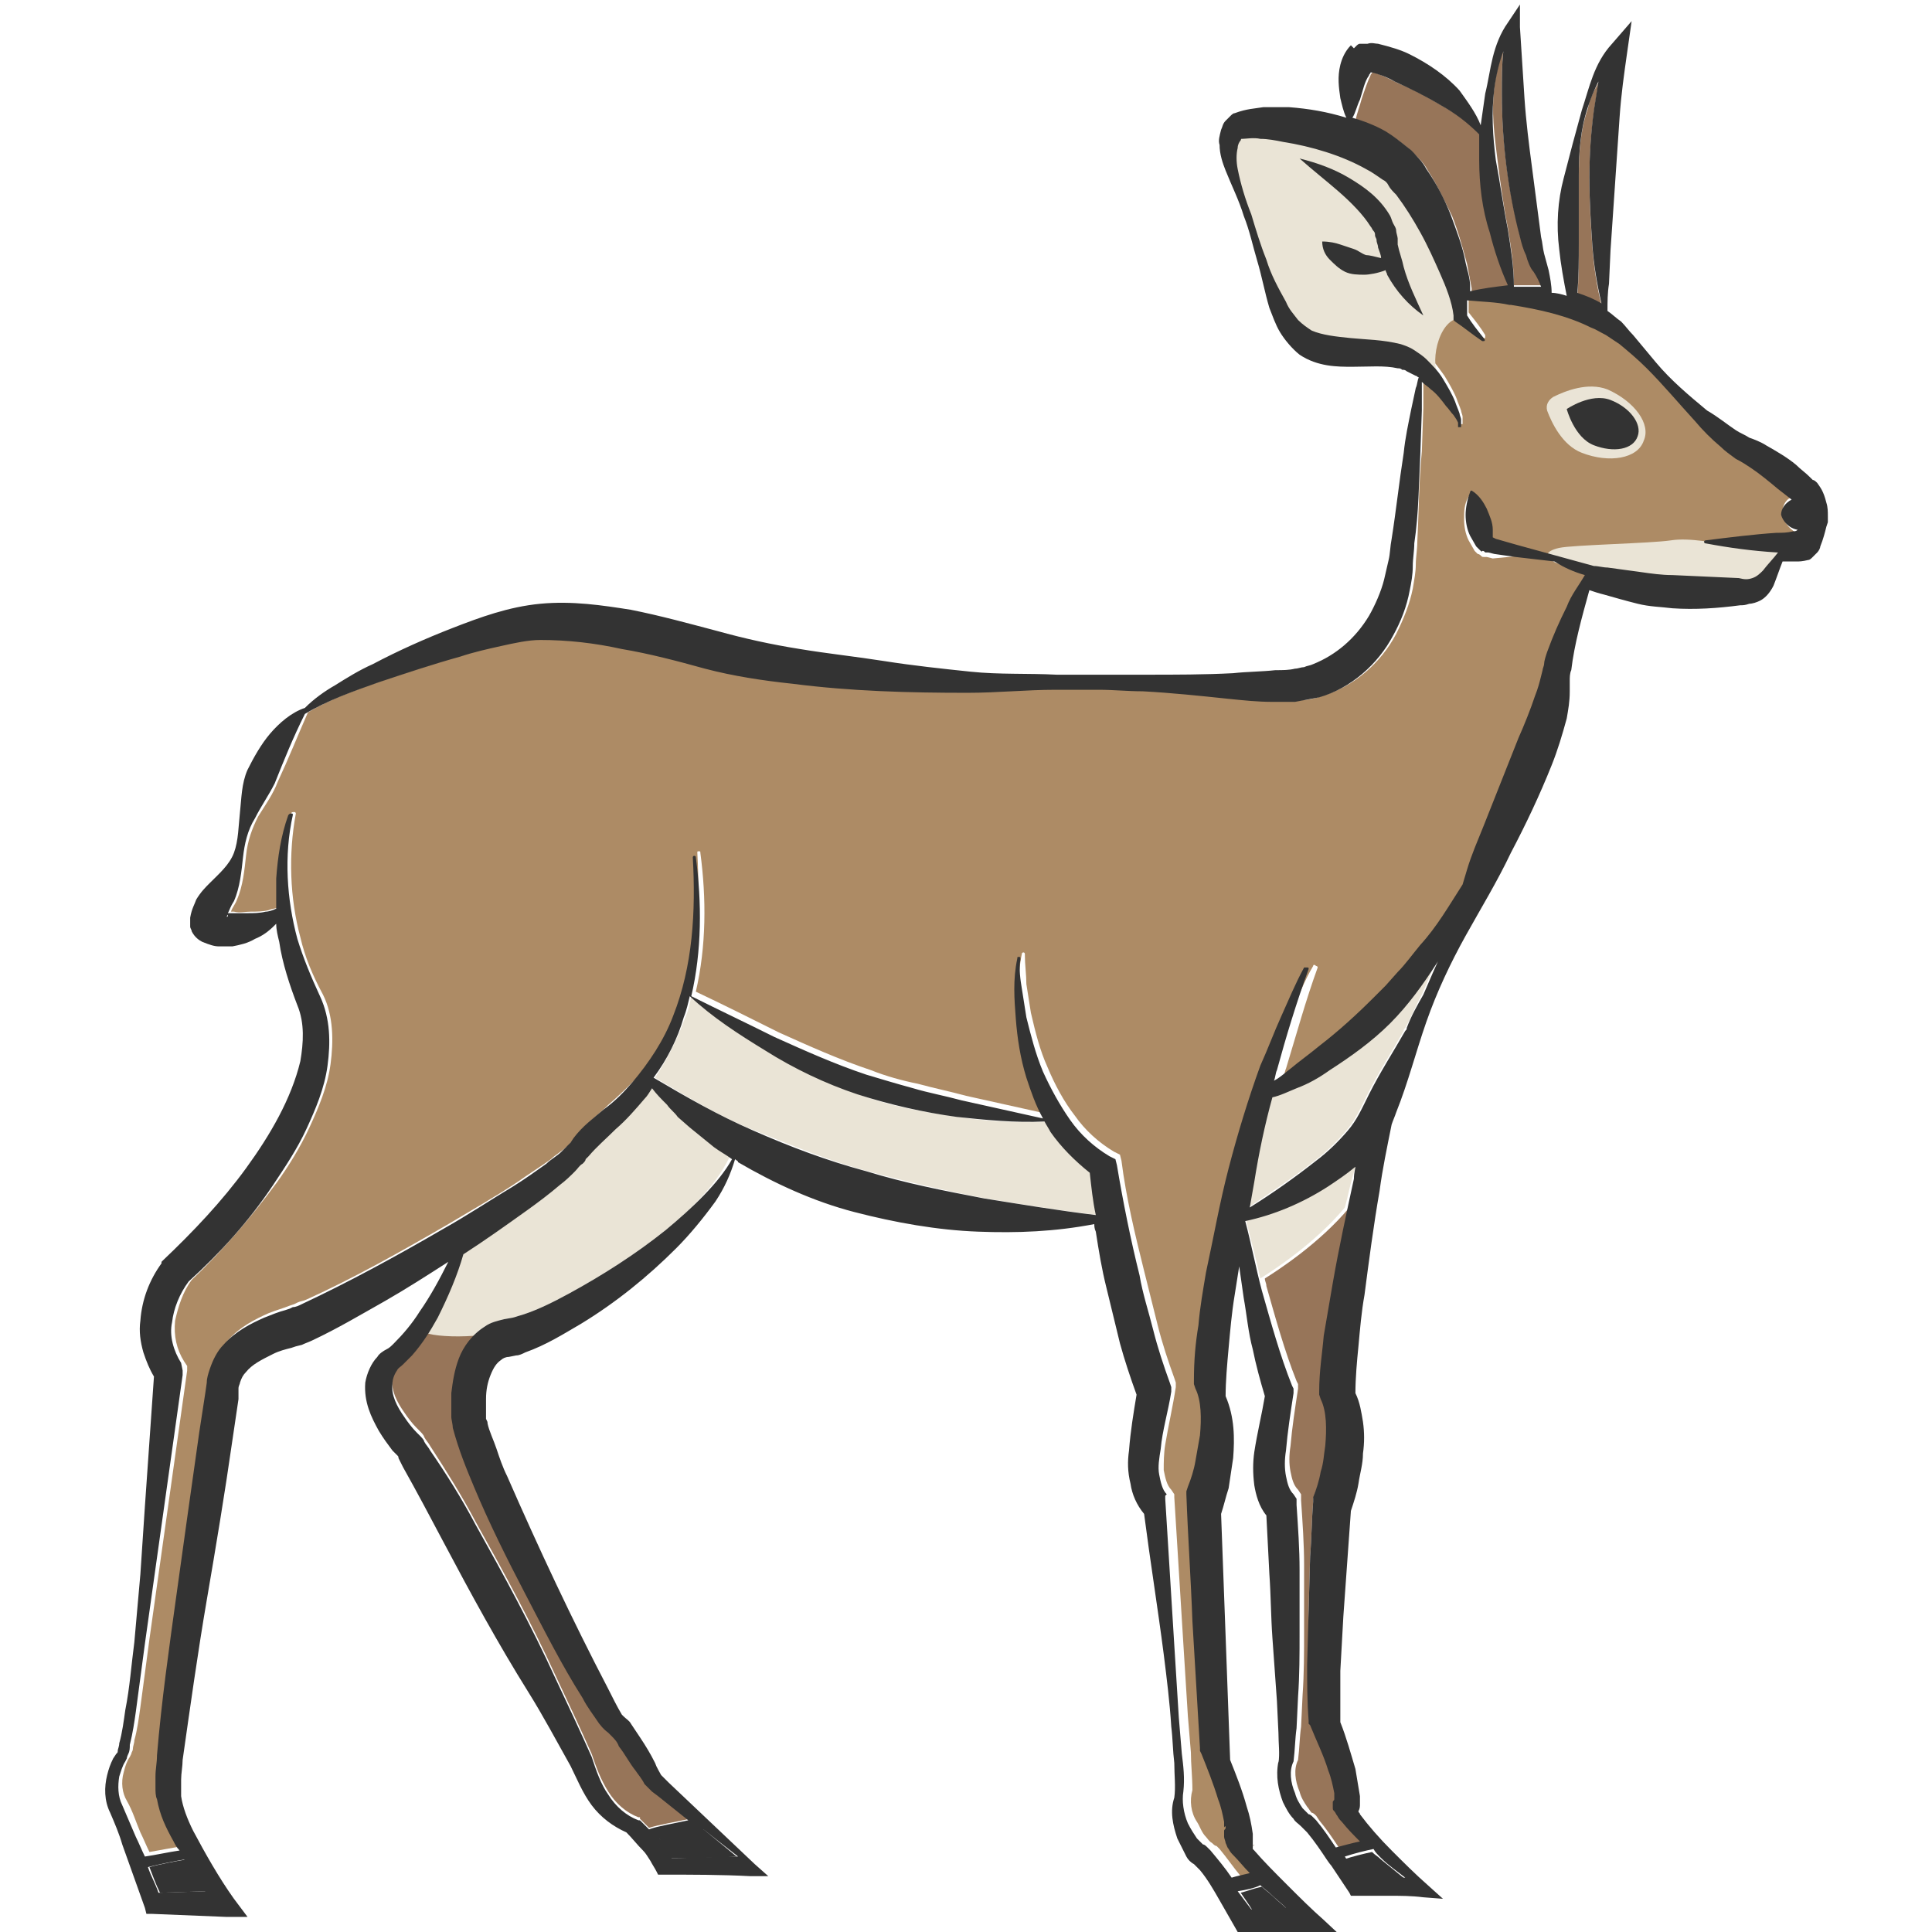 <?xml version="1.0" encoding="utf-8"?>
<!-- Generator: Adobe Illustrator 24.1.2, SVG Export Plug-In . SVG Version: 6.00 Build 0)  -->
<svg version="1.1" id="Layer_1" xmlns="http://www.w3.org/2000/svg" xmlns:xlink="http://www.w3.org/1999/xlink" x="0px" y="0px"
	 viewBox="0 0 128 128" style="enable-background:new 0 0 128 128;" xml:space="preserve">
<style type="text/css">
	.st0{fill:#333333;}
	.st1{fill:#977559;}
	.st2{fill:#EAE4D6;}
	.st3{fill:#AD8B65;}
</style>
<g>
	<path class="st0" d="M44.1,122.5c0.1,0.2,0.2,0.4,0.3,0.6c1.5,0,3,0,4.4-0.1l-2.3-1.9c-0.7,0.1-2,0.4-2.9,0.6
		C43.8,122,44,122.2,44.1,122.5z"/>
	<path class="st1" d="M45.7,120.5c-0.9,0.2-2.1,0.4-2.7,0.6c-0.2-0.2-0.4-0.4-0.6-0.6l0-0.1l-0.1,0c-0.8-0.3-1.5-0.9-2-1.7
		c-0.5-0.8-0.8-1.6-1.1-2.5c-0.8-1.8-1.6-3.5-2.4-5.2c-1.6-3.5-3.4-6.8-5.3-10.2c-0.9-1.7-1.9-3.3-3-5c-0.1-0.2-0.3-0.4-0.4-0.6
		c0-0.1-0.2-0.3-0.3-0.4l-0.2-0.2c-0.3-0.3-0.6-0.7-0.8-1c-0.5-0.7-0.9-1.5-0.8-2.2c0-0.3,0.1-0.6,0.3-0.9c0.1-0.2,0.2-0.2,0.4-0.4
		c0.2-0.2,0.4-0.3,0.6-0.6c0.4-0.4,0.7-0.9,1-1.3c0.5,0.2,1.8,0.3,3.2,0.2c-0.4,0.4-0.8,1-1,1.5c-0.3,0.8-0.4,1.6-0.5,2.3
		c0,0.4,0,0.7,0,1.1l0,0.5c0,0.2,0.1,0.5,0.1,0.7c0.4,1.5,0.9,2.7,1.4,3.9c1,2.5,2.2,4.8,3.4,7.1c1.2,2.3,2.4,4.7,3.8,6.9
		c0.3,0.6,0.7,1.1,1.1,1.7c0.1,0.1,0.2,0.3,0.5,0.6c0,0,0.1,0.1,0.2,0.2c0.2,0.2,0.4,0.4,0.5,0.7c0.4,0.5,0.7,1.1,1.1,1.6
		c0.2,0.3,0.4,0.5,0.6,0.9c0.2,0.3,0.3,0.3,0.5,0.4l0.4,0.3L45.7,120.5z"/>
	<path class="st2" d="M69.7,75c-0.1-0.2-0.3-0.5-0.4-0.7c-1.9,0.1-3.9,0-5.8-0.3c-2.2-0.3-4.5-0.7-6.6-1.5c-2.2-0.7-4.2-1.8-6.1-2.9
		c-1.8-1.1-3.4-2.3-5-3.6c-0.1,0.5-0.2,1-0.4,1.4c-0.5,1.4-1.2,2.8-2,4c2.2,1.3,4.3,2.6,6.6,3.5c2.5,1,4.9,2,7.5,2.7
		c2.6,0.7,5.2,1.3,7.8,1.8c2.4,0.4,4.9,0.8,7.4,1.1c-0.1-0.9-0.3-1.8-0.4-2.8C71.3,76.9,70.4,76,69.7,75z"/>
	<path class="st0" d="M10.6,125.4l3.1-0.1c-0.5-0.7-1-1.4-1.4-2.1c-0.6,0.1-1.7,0.3-2.4,0.5C10.1,124.2,10.3,124.8,10.6,125.4z"/>
	<path class="st1" d="M99.9,15.1c0.2,1.2,0.4,2.5,0.4,3.8c0.4,0,0.8,0,1.3,0c0.2,0,0.4,0,0.5,0c-0.1-0.4-0.3-0.7-0.5-1
		c-0.2-0.3-0.4-0.8-0.5-1.1c-0.1-0.4-0.3-0.8-0.4-1.2c-0.4-1.6-0.7-3.1-0.9-4.7c-0.2-1.6-0.3-3.2-0.3-4.8c0-0.9,0-1.8,0.1-2.8
		c-0.3,0.8-0.5,1.6-0.6,2.5c-0.2,1.6,0,3.1,0.2,4.7C99.4,12.1,99.6,13.6,99.9,15.1z"/>
	<path class="st1" d="M106.1,20.2c-0.3-1.2-0.5-2.5-0.6-3.8c-0.1-1.5-0.2-3-0.2-4.5c0-1.5,0.1-3,0.3-4.5c0.1-0.6,0.2-1.3,0.3-1.9
		c-0.3,0.5-0.6,1.1-0.7,1.7c-0.5,1.4-0.6,3-0.6,4.5l0,2.3c0,0.7,0,1.5,0,2.2c0,1.1,0,2.3-0.1,3.4C105,19.7,105.6,19.9,106.1,20.2z"
		/>
	<path class="st1" d="M15.1,60.6c0,0.1,0,0.2,0,0.1C15.1,60.7,15.1,60.7,15.1,60.6C15.1,60.6,15.1,60.6,15.1,60.6z"/>
	<path class="st0" d="M83,126.6l2.3-0.1c-0.3-0.3-0.7-0.6-1-0.9c-0.2-0.2-0.5-0.4-0.7-0.6c-0.5,0.1-1,0.3-1.4,0.4
		C82.4,125.7,82.7,126.1,83,126.6z"/>
	<path class="st1" d="M93.4,9.9c0.2,0.2,0.5,0.5,0.7,0.7c0.2,0.2,0.4,0.5,0.5,0.7c0.6,0.9,1.1,2,1.6,3c0.4,1,0.7,2.1,1,3.2
		c0.1,0.5,0.2,1.1,0.3,1.6c0,0.1,0,0.2,0,0.3c0.8-0.2,1.6-0.4,2.5-0.4c-0.4-1.2-0.8-2.3-1.2-3.5c-0.5-1.5-0.7-3.2-0.7-4.8
		c0-0.6,0.1-1.1,0.1-1.7c-0.8-0.8-1.6-1.4-2.5-1.9c-1-0.6-2.1-1.2-3.1-1.6C92,5.2,91.4,4.9,91,4.8c0,0-0.1,0-0.1,0
		c0,0.1-0.1,0.1-0.1,0.2c-0.2,0.4-0.4,1-0.6,1.6c-0.1,0.4-0.3,0.9-0.4,1.4c0.7,0.2,1.5,0.5,2.2,0.9C92.4,9.1,92.9,9.5,93.4,9.9z"/>
	<path class="st1" d="M91,4.6L91,4.6L91,4.6L91,4.6c-0.1,0-0.1,0.1-0.1,0.1C91,4.7,91,4.7,91,4.6L91,4.6z"/>
	<path class="st1" d="M83.1,122.2C83.1,122.2,83.1,122.2,83.1,122.2l-0.1,0.1C83,122.3,83.1,122.3,83.1,122.2
		C83.1,122.2,83.1,122.2,83.1,122.2z"/>
	<path class="st2" d="M92,67.8c-1.2,1.2-2.5,2.2-4,3.1c-0.7,0.4-1.5,0.8-2.2,1.2c-0.5,0.2-1.1,0.4-1.6,0.6c-0.5,1.9-0.8,3.7-1.2,5.6
		c-0.1,0.6-0.2,1.1-0.3,1.7c1.5-1,3-2,4.4-3.1c0.8-0.6,1.5-1.3,2.1-2c0.6-0.7,0.9-1.4,1.4-2.4c0.7-1.4,1.6-2.8,2.4-4.2
		c0-0.1,0-0.1,0.1-0.2c0.4-0.7,0.7-1.5,1.1-2.2c0.4-0.9,0.8-1.9,1.2-2.9c-0.1,0.3-0.3,0.5-0.4,0.8C94.2,65.3,93.2,66.7,92,67.8z"/>
	<path class="st3" d="M118.1,33.9c0-0.5,0.3-0.9,0.7-1l0,0l-0.9-0.7c-0.6-0.5-1.2-1-1.8-1.4c-0.3-0.2-0.6-0.3-1-0.6
		c-0.4-0.2-0.7-0.5-1-0.8c-0.6-0.5-1.2-1.1-1.7-1.7c-1-1.2-2-2.4-3.2-3.5c-0.6-0.5-1.2-1.1-1.8-1.6c-0.3-0.2-0.6-0.4-0.9-0.6
		c-0.3-0.2-0.6-0.4-1-0.5c-1.6-0.8-3.4-1.3-5.3-1.5c0,0,0,0-0.1,0c0,0,0,0,0,0c-0.9-0.1-1.9-0.2-2.8-0.3c0,0.3,0,0.7,0,1
		c0.4,0.5,0.8,1,1.1,1.5c0,0.1,0,0.1,0,0.2c0,0-0.1,0-0.1,0c-0.6-0.4-1.2-0.8-1.8-1.3l-0.1-0.1l0-0.3c-0.1-0.9-0.5-1.9-0.9-2.8
		c-0.4-0.9-0.8-1.9-1.3-2.7c-0.5-0.9-1-1.7-1.6-2.5c-0.1-0.2-0.3-0.4-0.5-0.6c-0.2-0.2-0.3-0.3-0.4-0.4c-0.3-0.3-0.7-0.5-1.1-0.7
		c-1.6-0.9-3.6-1.5-5.5-1.8c-0.5-0.1-1-0.1-1.5-0.2c-0.5,0-1,0-1.2,0c0,0,0,0,0,0c0,0,0.1-0.1,0-0.1c0,0-0.1,0.1-0.1,0.2
		c-0.1,0.1-0.1,0.3-0.2,0.5c-0.1,0.4,0,0.9,0,1.4c0.2,1,0.5,2,0.9,3c0.3,1,0.6,2,1,3c0.4,1,0.8,1.9,1.3,2.8c0.2,0.4,0.5,0.8,0.8,1.2
		c0.3,0.3,0.6,0.6,0.9,0.7c0.7,0.3,1.5,0.4,2.6,0.5c1,0.1,2.1,0.1,3.3,0.4c0.3,0.1,0.6,0.2,0.9,0.4c0.3,0.2,0.5,0.4,0.8,0.6
		c0.5,0.4,0.8,0.9,1.1,1.3c0.3,0.5,0.6,1,0.8,1.5c0.1,0.3,0.2,0.5,0.3,0.8c0,0.1,0.1,0.3,0.1,0.4l0,0.2l0,0.1l0,0.1
		c0,0.1,0,0.1,0,0.1c0,0-0.1,0-0.2,0c0,0,0-0.1,0-0.2c0,0,0,0,0,0c0,0,0,0,0,0l0-0.1l-0.1-0.2l-0.2-0.3c-0.2-0.2-0.3-0.4-0.5-0.6
		c-0.3-0.4-0.7-0.8-1-1.1c-0.2-0.2-0.4-0.3-0.6-0.5l0,0.5l0,1.4l-0.1,2.9C94,32,94,34,93.9,35.9c0,0.5-0.1,1-0.1,1.5
		c0,0.5-0.1,1-0.2,1.6c-0.2,1-0.6,2-1.1,3c-1,1.9-2.8,3.5-4.9,4.1c-0.5,0.2-1.1,0.3-1.6,0.3c-0.5,0-1.1,0-1.5,0
		c-1,0-1.9-0.1-2.9-0.2c-1.9-0.2-3.8-0.4-5.7-0.5c-1-0.1-1.9-0.1-2.9-0.1c-1,0-1.9,0-2.9,0c-1.9,0-3.8,0.2-5.8,0.2
		c-3.9,0.1-7.7-0.1-11.6-0.6c-1.9-0.2-3.9-0.5-5.8-1c-1.9-0.4-3.7-0.9-5.5-1.3c-1.8-0.4-3.7-0.6-5.4-0.6c-0.9,0-1.7,0.2-2.6,0.4
		c-0.9,0.2-1.8,0.4-2.7,0.7c-1.8,0.5-3.6,1.1-5.4,1.7c-1.7,0.6-3.4,1.2-4.9,2.1c-0.7,1.6-1.3,3.1-2,4.6c-0.3,0.8-0.8,1.5-1.3,2.3
		c-0.4,0.8-0.7,1.6-0.8,2.6c-0.1,0.9-0.2,2-0.6,2.9c-0.1,0.3-0.3,0.5-0.4,0.8c0.1,0,0.1,0,0.2,0c0.4,0.1,0.7,0,1.1,0
		c0.4,0,0.8,0,1.2-0.1c0.2-0.1,0.5-0.1,0.7-0.2c0-0.7,0-1.3,0-2c0.1-1.4,0.3-2.9,0.8-4.2c0-0.1,0.1-0.1,0.2-0.1
		c0.1,0,0.1,0.1,0.1,0.1l0,0c-0.5,2.7-0.4,5.6,0.3,8.2c0.3,1.3,0.8,2.5,1.5,3.8c0.7,1.4,0.7,3.1,0.5,4.6c-0.2,1.5-0.8,2.9-1.4,4.2
		c-0.6,1.3-1.4,2.6-2.2,3.7c-1.7,2.3-3.5,4.4-5.6,6.4c-0.6,0.8-0.9,1.8-1.1,2.7c-0.1,1,0.1,1.9,0.6,2.7l0.2,0.3l0,0.3l-2.5,17.8
		c-0.2,1.5-0.4,3-0.6,4.5c-0.1,0.7-0.2,1.5-0.4,2.2c0,0.2-0.1,0.4-0.1,0.6c0,0.1-0.1,0.2-0.1,0.3l-0.1,0.2c-0.2,0.3-0.3,0.6-0.4,1
		c-0.2,0.7-0.1,1.4,0.2,1.9c0.4,0.7,0.6,1.4,0.9,2.1c0.2,0.4,0.4,0.9,0.6,1.3c0.6-0.1,1.6-0.3,2.3-0.4c-0.1-0.2-0.2-0.4-0.4-0.6
		c-0.4-0.8-0.9-1.7-1.1-2.8c-0.1-0.3-0.1-0.6-0.1-0.8c0-0.3,0-0.5,0-0.7c0-0.5,0.1-0.9,0.1-1.4c0.3-3.6,0.8-7.2,1.3-10.7
		c0.5-3.6,1-7.1,1.5-10.7l0.4-2.6l0.1-0.7c0-0.3,0.1-0.6,0.2-0.9c0.2-0.6,0.5-1.1,0.9-1.6c0.8-0.9,1.8-1.4,2.7-1.8
		c0.5-0.2,0.9-0.3,1.4-0.5l0.3-0.1l0.2-0.1c0.2-0.1,0.4-0.1,0.6-0.2c3.1-1.4,6.3-3.2,9.4-5c1.5-0.9,3.1-1.8,4.6-2.8
		c0.7-0.5,1.5-1,2.2-1.5c0.3-0.3,0.7-0.5,1-0.8c0.2-0.1,0.3-0.3,0.4-0.4c0.1-0.1,0.1-0.1,0.2-0.2l0.2-0.3c0.7-0.8,1.4-1.3,2-1.9
		c0.7-0.6,1.3-1.2,1.9-1.8c1.1-1.3,2.1-2.8,2.7-4.4c1.3-3.3,1.5-6.9,1.3-10.5c0-0.1,0-0.1,0.1-0.1c0.1,0,0.1,0,0.1,0.1
		c0.4,3,0.4,6.2-0.3,9.2c1.9,0.9,3.7,1.8,5.5,2.7c2,0.9,4,1.8,6.1,2.5c1,0.4,2.1,0.7,3.1,0.9c1.1,0.3,2.1,0.5,3.2,0.8l5.4,1.2
		c-0.5-0.9-0.8-1.8-1.1-2.7c-0.4-1.3-0.6-2.6-0.7-3.9c-0.1-1.3-0.2-2.6,0.1-4c0-0.1,0.1-0.1,0.1-0.1c0.1,0,0.1,0.1,0.1,0.1l0,0.1
		c0,0.6,0.1,1.3,0.1,1.9c0.1,0.6,0.2,1.3,0.3,1.9c0.3,1.3,0.6,2.5,1.1,3.6c0.5,1.2,1.1,2.3,1.8,3.2c0.7,1,1.6,1.8,2.6,2.4l0.4,0.2
		l0.1,0.4c0.3,2.4,0.9,4.9,1.5,7.3c0.3,1.2,0.6,2.4,0.9,3.6c0.3,1.2,0.7,2.4,1.1,3.5l0.1,0.3l0,0.3c-0.2,1.3-0.5,2.6-0.7,3.8
		c-0.1,0.6-0.1,1.2-0.1,1.7c0.1,0.5,0.2,1,0.5,1.3l0.2,0.3l0,0.2l0.6,9.7l0.3,4.8l0.2,2.4c0,0.8,0.1,1.6,0.1,2.5l0,0l0,0
		c-0.2,0.7-0.1,1.5,0.3,2.1c0.2,0.3,0.3,0.7,0.6,1c0.1,0.1,0.2,0.3,0.4,0.4c0.1,0.1,0.2,0.2,0.3,0.2l0.2,0.2
		c0.5,0.6,0.9,1.2,1.4,1.8c0.3-0.1,0.8-0.2,1.2-0.3c-0.4-0.4-0.7-0.7-1.1-1.2c-0.1-0.1-0.2-0.3-0.3-0.4c-0.1-0.1-0.1-0.2-0.2-0.4
		c0,0-0.1-0.2-0.1-0.4c0,0,0-0.2,0-0.4c0-0.1,0-0.1,0.1-0.2l0-0.1l0,0c0,0.1-0.1,0.2-0.1,0.1c0,0,0,0,0-0.1c0-0.1,0-0.2,0-0.3
		c-0.1-0.4-0.2-1-0.4-1.5c-0.3-1-0.7-2-1.1-3l-0.1-0.2l0-0.2l-0.5-8.4c-0.2-2.8-0.3-5.6-0.4-8.4l0-0.2l0.1-0.3
		c0.2-0.5,0.3-1.1,0.5-1.7c0.1-0.6,0.2-1.2,0.3-1.7c0.1-1.1,0.1-2.3-0.3-3.1l-0.1-0.3l0-0.2c0-1.3,0.2-2.5,0.3-3.7
		c0.2-1.2,0.3-2.3,0.5-3.5c0.4-2.3,0.9-4.6,1.5-6.9c0.6-2.3,1.2-4.6,2.1-6.8c0.4-1.1,0.9-2.2,1.4-3.3c0.5-1.1,0.9-2.2,1.5-3.2
		c0-0.1,0.1-0.1,0.2,0c0.1,0,0.1,0.1,0.1,0.1l0,0c-0.8,2.2-1.4,4.4-2.1,6.7c-0.1,0.2-0.1,0.5-0.2,0.7c0.4-0.3,0.7-0.5,1.1-0.8
		c0.7-0.5,1.3-1,1.9-1.5c1.2-1,2.4-2.1,3.6-3.2l0.8-0.8l0.8-0.9c0.5-0.6,1-1.2,1.5-1.8c1-1.3,1.8-2.6,2.8-4c0,0,0,0,0,0
		c0.1-0.3,0.2-0.7,0.3-1c0.4-1,0.7-2,1.1-2.9l2.3-5.8c0.4-1,0.8-1.9,1.1-2.8c0.2-0.5,0.3-0.9,0.4-1.3l0.1-0.4c0-0.2,0-0.3,0.1-0.4
		c0.1-0.3,0.1-0.6,0.2-0.8c0.3-1.1,0.8-2.1,1.3-3c0.4-0.7,0.8-1.4,1.2-2.1c-0.7-0.2-1.4-0.5-2-0.9l-2.6-0.3L98.9,37l-0.4-0.1l-0.2,0
		c-0.1,0-0.1,0-0.2-0.1c0,0-0.1-0.1-0.2-0.1c-0.1-0.1-0.1-0.1-0.1-0.1l-0.1-0.1l-0.4-0.7c-0.2-0.4-0.3-0.9-0.3-1.4
		c0-0.5,0-1,0.3-1.5c0,0,0.1-0.1,0.1-0.1c0,0,0,0,0,0c0.4,0.4,0.7,0.8,1,1.2c0.2,0.4,0.4,0.9,0.4,1.4c0,0.1,0,0.3,0,0.5l0.2,0.1
		l1.4,0.4l5.1,1.4c0.3,0,0.6,0.1,0.9,0.1c0.7,0.1,1.5,0.2,2.2,0.3c0.7,0.1,1.4,0.1,2.1,0.2l4.4,0.2c0.4,0,0.6,0,0.9,0
		c0.3-0.1,0.5-0.2,0.7-0.5c0.3-0.4,0.6-0.8,1-1.2c0,0-0.1,0-0.1,0c-1.6-0.1-3.1-0.3-4.7-0.6c0,0-0.1-0.1-0.1-0.1c0,0,0-0.1,0.1-0.1
		c1.6-0.2,3.1-0.3,4.7-0.5c0.4,0,0.8-0.1,1.1-0.1c0.1,0,0.2,0,0.3,0c0,0,0,0,0-0.1c0,0,0-0.1,0-0.1C118.5,35,118.1,34.5,118.1,33.9z
		 M90.4,18.2c-0.4,0.1-0.9,0-1.3-0.2c-0.4-0.2-0.7-0.4-1-0.8c-0.3-0.3-0.5-0.7-0.5-1.2c0.5,0,0.9,0.1,1.2,0.2
		c0.3,0.1,0.6,0.2,0.9,0.3c0.3,0.1,0.5,0.2,0.8,0.4c0.3,0.1,0.6,0.3,1,0.5C91.3,17.9,90.8,18.1,90.4,18.2z M91.9,18.2
		c-0.3-0.5-0.5-1.1-0.7-1.7c0-0.2-0.1-0.3-0.1-0.5c0-0.2-0.1-0.2-0.1-0.3c0-0.1-0.1-0.2-0.1-0.3s-0.1-0.2-0.2-0.3
		c-0.5-0.8-1.3-1.6-2.1-2.3c-0.8-0.7-1.7-1.5-2.6-2.2c1.2,0.2,2.3,0.7,3.3,1.3c1,0.6,2,1.3,2.7,2.5c0.1,0.1,0.2,0.3,0.2,0.5
		c0.1,0.2,0.1,0.3,0.2,0.5c0,0.2,0.1,0.4,0.1,0.5c0,0.1,0,0.3,0,0.4c0.1,0.5,0.2,1,0.4,1.5c0.3,1,0.8,2.1,1.2,3.2
		C93.3,20.2,92.5,19.3,91.9,18.2z M108.5,28.9c-0.3,0.8-1.6,1.1-2.9,0.6c-1.3-0.5-1.8-2.4-1.8-2.4s1.6-1.1,2.9-0.6
		C108,27,108.8,28.1,108.5,28.9z"/>
	<path class="st1" d="M83.1,121.7C83.1,121.7,83.1,121.7,83.1,121.7C83.1,121.7,83.1,121.7,83.1,121.7z"/>
	<path class="st0" d="M90,124.5c0.7,0,1.4,0,2.1,0c0.3,0,0.7,0,1,0c-0.5-0.4-1.1-0.9-1.6-1.3c-0.2-0.2-0.4-0.3-0.6-0.5
		c-0.5,0.1-1.3,0.3-1.9,0.5C89.4,123.5,89.7,124,90,124.5z"/>
	<path class="st1" d="M90,119.8C90,119.8,90,119.9,90,119.8L90,119.8C90,119.8,90,119.8,90,119.8z"/>
	<path class="st1" d="M90.3,122c-0.5,0.1-1.2,0.3-1.6,0.4c-0.4-0.6-0.8-1.2-1.3-1.8l-0.2-0.3c-0.1-0.1-0.2-0.2-0.3-0.2
		c-0.1-0.1-0.2-0.3-0.3-0.4c-0.2-0.3-0.4-0.6-0.5-1c-0.3-0.7-0.4-1.5-0.1-2.1v0l0,0c0.1-0.8,0.1-1.5,0.2-2.2l0.1-2.1
		c0.1-1.4,0.1-2.8,0.1-4.3c0-1.4,0-2.8,0-4.3c0-1.4-0.1-2.8-0.2-4.3l0-0.4l-0.2-0.3c-0.3-0.3-0.4-0.7-0.5-1.2
		c-0.1-0.5-0.1-1.1,0-1.7c0.1-1.2,0.3-2.5,0.5-3.8l0-0.3l-0.1-0.2c-0.8-2-1.4-4.2-2-6.3c0-0.2-0.1-0.3-0.1-0.5
		c0.8-0.5,3.6-2.3,5.6-4.7c-0.4,1.6-0.7,3.3-1,4.9c-0.2,1.2-0.4,2.3-0.6,3.5c-0.1,1.2-0.3,2.3-0.3,3.6v0.2l0.1,0.3
		c0.4,0.8,0.4,2,0.3,3.1c0,0.6-0.1,1.1-0.3,1.7c-0.1,0.6-0.3,1.2-0.5,1.7L87,99.3l0,0.2c-0.1,1.2-0.1,2.4-0.2,3.6l-0.1,3.6l0,3.6
		c0,1.2,0,2.4,0.1,3.7l0,0.2l0.1,0.1c0.4,1,0.9,2,1.2,3c0.2,0.5,0.3,1,0.4,1.5c0,0.1,0,0.2,0,0.3c0,0.1,0,0.1,0,0.1
		c0,0.1,0,0.1-0.1,0.2c0,0.1,0,0.2,0,0.3c0,0.2,0,0.2,0.1,0.3c0.1,0.1,0.1,0.2,0.2,0.3c0.1,0.2,0.2,0.3,0.3,0.4
		C89.4,121.2,89.8,121.6,90.3,122z"/>
	<path class="st2" d="M106.5,25.8c-1.3-0.5-2.8,0.1-3.6,0.5c-0.3,0.2-0.5,0.5-0.4,0.9c0.3,0.8,1,2.3,2.3,2.8
		c1.8,0.7,3.7,0.4,4.1-0.8C109.4,28.1,108.3,26.6,106.5,25.8z"/>
	<path class="st2" d="M95.3,24.9c-0.6-1,0.1-4.1,1.7-3.8c-0.7-2.6-2.3-9.8-5-10.8s-9.2-2.8-10.2-1.7s0.7,4.9,1,6s2,6.7,3.6,7.9
		c1.6,1.2,6.5,1.3,6.5,1.4C93.1,23.9,95.3,24.9,95.3,24.9z"/>
	<path class="st0" d="M93,17.7c-0.1-0.5-0.3-1-0.4-1.5c0-0.1,0-0.3,0-0.4c0-0.1-0.1-0.4-0.1-0.5c0-0.2-0.1-0.3-0.2-0.5
		c-0.1-0.2-0.1-0.3-0.2-0.5c-0.7-1.2-1.7-1.9-2.7-2.5c-1-0.6-2.1-1-3.3-1.3c0.9,0.8,1.8,1.5,2.6,2.2c0.8,0.7,1.6,1.5,2.1,2.3
		c0.1,0.1,0.1,0.2,0.2,0.3s0.1,0.2,0.1,0.3c0,0.1,0.1,0.2,0.1,0.3c0,0.2,0.1,0.3,0.1,0.5c0.1,0.3,0.2,0.5,0.2,0.7
		c-0.4-0.1-0.8-0.2-1-0.2c-0.3-0.1-0.5-0.3-0.8-0.4c-0.3-0.1-0.6-0.2-0.9-0.3c-0.3-0.1-0.7-0.2-1.2-0.2c0,0.5,0.2,0.9,0.5,1.2
		c0.3,0.3,0.6,0.6,1,0.8c0.4,0.2,0.9,0.2,1.3,0.2c0.3,0,0.9-0.1,1.4-0.3c0,0.1,0.1,0.2,0.1,0.3c0.6,1.1,1.4,2,2.4,2.7
		C93.8,19.8,93.3,18.8,93,17.7z"/>
	<path class="st2" d="M48.5,76.3c-0.9,2.1-2.6,3.7-4.4,5.2c-2,1.6-4.2,3-6.4,4.2c-1.1,0.6-2.3,1.2-3.4,1.5c-0.3,0.1-0.3,0.1-0.9,0.2
		c-0.4,0.1-0.9,0.2-1.3,0.5c-0.3,0.2-0.5,0.3-0.7,0.6c-1.4,0.1-2.7,0-3.2-0.2c0.2-0.4,0.5-0.8,0.7-1.2c0.7-1.4,1.3-2.8,1.7-4.2
		c1.4-0.9,2.8-1.9,4.2-2.9c0.7-0.5,1.5-1.1,2.2-1.7c0.3-0.3,0.7-0.6,1-1c0.2-0.2,0.3-0.3,0.5-0.5c0.1-0.1,0.2-0.2,0.2-0.3l0.2-0.2
		c0.5-0.6,1.2-1.2,1.8-1.8c0.7-0.6,1.3-1.3,1.9-2c0.2-0.2,0.3-0.4,0.5-0.7c0.3,0.4,0.6,0.7,1,1.1c0.2,0.3,0.5,0.5,0.7,0.8l0.8,0.7
		c0.5,0.4,1.1,0.9,1.6,1.3C47.7,75.8,48.1,76,48.5,76.3z"/>
	<path class="st2" d="M89.9,77c-0.1,0.3-0.2,0.7-0.3,1c-0.2,0.7-0.3,1.3-0.5,2c-2,2.4-4.8,4.2-5.6,4.7c-0.3-1.4-0.7-2.8-1-4.1
		c0,0,0,0,0-0.1c1.9-0.4,3.7-1.2,5.5-2.3C88.7,78,89.4,77.5,89.9,77z"/>
	<path class="st0" d="M106.7,26.5c-1.3-0.5-2.9,0.6-2.9,0.6s0.5,1.9,1.8,2.4c1.3,0.5,2.6,0.3,2.9-0.6C108.8,28.1,108,27,106.7,26.5z
		"/>
	<path class="st2" d="M115.1,36.1c-1.6-0.1-3.1-0.5-4.4-0.3s-6.5,0.3-7.4,0.5c-0.9,0.2-1.1,0.6-0.2,1s8.1,1.5,9.7,1.7
		s3.8,0.1,4.2-0.4c0.4-0.5,1.3-2.5,1.3-2.5L115.1,36.1z"/>
	<path class="st0" d="M120.4,32c-0.1-0.1-0.2-0.2-0.3-0.2l-0.2-0.2c-0.3-0.3-0.6-0.5-0.9-0.8c-0.6-0.5-1.3-0.9-2-1.3
		c-0.3-0.2-0.8-0.4-1.1-0.5c-0.3-0.2-0.6-0.3-0.9-0.5c-0.6-0.4-1.2-0.9-1.9-1.3c-1.2-1-2.4-2-3.4-3.2c-0.5-0.6-1-1.2-1.5-1.8
		c-0.3-0.3-0.5-0.6-0.8-0.9c-0.3-0.2-0.6-0.5-0.9-0.7c0-0.6,0-1.2,0.1-1.8l0.1-2.2l0.3-4.4c0.1-1.5,0.2-2.9,0.3-4.4
		c0.1-1.5,0.3-2.9,0.5-4.3l0.3-2.1l-1.3,1.5c-1.2,1.3-1.5,2.9-2,4.4l-0.6,2.2c-0.2,0.8-0.4,1.5-0.6,2.3c-0.4,1.5-0.5,3.1-0.3,4.7
		c0.1,1,0.3,2.1,0.5,3.1c-0.3-0.1-0.7-0.2-1-0.2c0-0.5-0.1-1-0.2-1.5c-0.1-0.4-0.2-0.7-0.3-1.1c-0.1-0.4-0.1-0.7-0.2-1.1
		c-0.2-1.5-0.4-3.1-0.6-4.6c-0.2-1.5-0.4-3.1-0.5-4.6c-0.1-1.6-0.2-3.1-0.3-4.7l0-1.5l-0.8,1.2c-0.5,0.7-0.8,1.5-1,2.3
		c-0.2,0.8-0.3,1.6-0.5,2.4c-0.1,0.7-0.2,1.4-0.3,2.1c-0.3-0.8-0.9-1.6-1.4-2.3c-0.9-1-2.1-1.8-3.3-2.4c-0.6-0.3-1.3-0.5-2.1-0.7
		c-0.2,0-0.4-0.1-0.7,0c-0.1,0-0.2,0-0.3,0c-0.1,0-0.1,0-0.2,0c-0.1,0-0.2,0.1-0.2,0.1l-0.1,0.1l0,0l-0.1,0.1L89.5,3
		c-0.4,0.4-0.6,0.9-0.7,1.3c-0.2,0.8-0.1,1.5,0,2.2c0.1,0.4,0.2,0.9,0.4,1.3c-1.3-0.4-2.5-0.6-3.8-0.7c-0.6,0-1.1,0-1.7,0
		c-0.6,0.1-1.1,0.1-1.9,0.4c-0.1,0-0.2,0.1-0.3,0.2c-0.1,0.1-0.3,0.3-0.3,0.3C81,8.2,81,8.4,80.9,8.6c-0.1,0.4-0.2,0.7-0.1,1
		c0,0.6,0.2,1.2,0.4,1.7c0.4,1,0.9,2,1.2,3c0.4,1,0.6,2,0.9,3c0.3,1,0.5,2.1,0.8,3.1c0.2,0.5,0.4,1.1,0.7,1.6
		c0.3,0.5,0.8,1.1,1.3,1.5c1.2,0.8,2.5,0.8,3.5,0.8c1.1,0,2.1-0.1,3,0.1c0.1,0,0.2,0,0.3,0.1c0.1,0,0.2,0,0.3,0.1
		c0.2,0.1,0.4,0.2,0.6,0.3c0.1,0,0.1,0.1,0.2,0.1l0,0c-0.1,0.2-0.1,0.5-0.2,0.7l-0.3,1.4c-0.2,1-0.4,1.9-0.5,2.9
		c-0.3,1.9-0.5,3.8-0.8,5.7c-0.1,0.5-0.1,1-0.2,1.4c-0.1,0.4-0.2,0.9-0.3,1.3c-0.2,0.8-0.6,1.7-1,2.4c-0.9,1.5-2.2,2.6-3.7,3.2
		c-0.2,0.1-0.4,0.1-0.6,0.2c-0.2,0-0.4,0.1-0.6,0.1c-0.4,0.1-0.8,0.1-1.3,0.1c-0.9,0.1-1.9,0.1-2.8,0.2c-1.9,0.1-3.8,0.1-5.8,0.1
		l-2.9,0L70,44.7c-1.9-0.1-3.8,0-5.7-0.2c-1.9-0.2-3.8-0.4-5.7-0.7c-1.9-0.3-3.8-0.5-5.6-0.8c-1.9-0.3-3.7-0.7-5.5-1.2
		c-1.9-0.5-3.7-1-5.7-1.4c-1.9-0.3-3.9-0.6-6-0.4c-2.1,0.2-4,0.9-5.8,1.6c-1.8,0.7-3.6,1.5-5.3,2.4c-0.9,0.4-1.7,0.9-2.5,1.4
		c-0.7,0.4-1.4,0.9-2,1.5c-0.9,0.3-1.7,1-2.3,1.7c-0.6,0.7-1.1,1.6-1.5,2.4c-0.4,0.9-0.4,1.9-0.5,2.8c-0.1,0.9-0.1,1.9-0.4,2.7
		c-0.3,0.8-1,1.4-1.6,2c-0.3,0.3-0.6,0.6-0.9,1.1c-0.1,0.3-0.3,0.6-0.4,1.2c0,0.1,0,0.3,0,0.4c0,0.1,0,0.1,0,0.2
		c0,0.1,0.1,0.2,0.1,0.3c0.2,0.4,0.5,0.6,0.7,0.7c0.5,0.2,0.8,0.3,1.1,0.3c0.3,0,0.6,0,0.9,0c0.5-0.1,1-0.2,1.5-0.5
		c0.5-0.2,0.9-0.5,1.3-0.9c0,0,0.1-0.1,0.1-0.1c0,0.4,0.1,0.8,0.2,1.2c0.2,1.4,0.7,2.9,1.2,4.2c0.5,1.2,0.4,2.5,0.2,3.7
		c-0.6,2.5-2,4.9-3.6,7.1c-1.6,2.2-3.5,4.2-5.5,6.1l-0.1,0.1l0,0.1c-0.8,1.1-1.3,2.4-1.4,3.8c-0.1,0.7,0,1.4,0.2,2.1
		c0.2,0.6,0.4,1.1,0.7,1.6l-0.6,8.6l-0.3,4.5l-0.4,4.5c-0.2,1.5-0.3,3-0.6,4.5c-0.1,0.7-0.2,1.5-0.4,2.2c0,0.2-0.1,0.4-0.1,0.5
		c0,0.1,0,0.1-0.1,0.2l-0.2,0.3c-0.2,0.4-0.3,0.7-0.4,1.1c-0.2,0.8-0.2,1.7,0.2,2.5c0.3,0.7,0.6,1.4,0.8,2.1c0.5,1.4,1,2.8,1.5,4.2
		l0.1,0.4l0.4,0l4.9,0.2l1.4,0l-0.9-1.2c-1-1.4-1.9-3-2.7-4.5c-0.4-0.8-0.7-1.6-0.8-2.3c0-0.2,0-0.3,0-0.5c0-0.2,0-0.4,0-0.6
		c0-0.4,0.1-0.9,0.1-1.3c0.5-3.5,1-7.1,1.6-10.6c0.6-3.5,1.2-7.1,1.7-10.6l0.4-2.7l0-0.4l0-0.2l0-0.1c0-0.2,0.1-0.3,0.1-0.4
		c0.1-0.3,0.2-0.5,0.4-0.7c0.4-0.5,1-0.8,1.8-1.2c0.4-0.2,0.8-0.3,1.2-0.4l0.3-0.1l0.4-0.1c0.2-0.1,0.5-0.2,0.7-0.3
		c1.7-0.8,3.2-1.7,4.8-2.6c1.4-0.8,2.8-1.7,4.2-2.6c-0.6,1.2-1.2,2.3-1.9,3.3c-0.5,0.8-1.1,1.5-1.7,2.1c-0.2,0.2-0.3,0.3-0.5,0.4
		c-0.2,0.1-0.5,0.3-0.6,0.5c-0.4,0.4-0.7,1.1-0.8,1.7c-0.1,1.3,0.4,2.3,0.9,3.2c0.3,0.5,0.6,0.9,0.9,1.3l0.3,0.3
		c0.1,0.1,0.1,0.1,0.1,0.2c0.1,0.2,0.2,0.4,0.3,0.6c0.9,1.6,1.8,3.3,2.7,5c1.8,3.4,3.6,6.7,5.6,9.9c1,1.6,1.9,3.3,2.8,4.9
		c0.4,0.8,0.8,1.8,1.4,2.6c0.6,0.8,1.4,1.4,2.3,1.8c0.4,0.4,0.7,0.8,1.1,1.2c0.2,0.2,0.3,0.4,0.5,0.7c0.1,0.2,0.3,0.5,0.4,0.7
		l0.1,0.2l0.2,0c2,0,4,0,5.9,0.1l1.2,0l-0.9-0.8c-1.9-1.8-3.8-3.6-5.7-5.4l-0.3-0.3c-0.1-0.1-0.2-0.2-0.2-0.2
		c-0.1-0.2-0.3-0.5-0.4-0.8c-0.3-0.6-0.6-1.1-1-1.7c-0.2-0.3-0.4-0.6-0.6-0.9c-0.1-0.2-0.3-0.3-0.5-0.5c0.1,0.1,0,0-0.1-0.1
		c-0.3-0.5-0.6-1.1-0.9-1.7c-2.4-4.6-4.6-9.3-6.7-14.1c-0.3-0.6-0.5-1.2-0.7-1.8c-0.2-0.6-0.5-1.2-0.6-1.7c0-0.1,0-0.1-0.1-0.3
		l0-0.4c0-0.3,0-0.6,0-0.9c0-0.6,0.1-1.1,0.3-1.6c0.2-0.5,0.4-0.8,0.7-1c0.1-0.1,0.3-0.2,0.5-0.2l0.5-0.1c0.2,0,0.4-0.1,0.6-0.2
		c1.4-0.5,2.5-1.2,3.7-1.9c2.3-1.4,4.4-3.1,6.3-5c0.9-0.9,1.8-2,2.6-3.1c0.6-0.9,1-1.8,1.3-2.8c0.1,0.1,0.2,0.1,0.2,0.2
		c2.4,1.4,5,2.6,7.7,3.3c2.7,0.7,5.5,1.2,8.2,1.3c2.6,0.1,5.1,0,7.7-0.5c0,0.1,0,0.3,0.1,0.5c0.2,1.3,0.4,2.5,0.7,3.7
		c0.3,1.2,0.6,2.5,0.9,3.7c0.3,1.1,0.7,2.3,1.1,3.4c-0.2,1.2-0.4,2.4-0.5,3.7c-0.1,0.7-0.1,1.4,0.1,2.2c0.1,0.7,0.4,1.4,0.9,2
		c0.4,3.1,0.9,6.2,1.3,9.3c0.2,1.6,0.4,3.2,0.5,4.8c0.1,0.8,0.1,1.6,0.2,2.4c0,0.8,0.1,1.6,0,2.3l0,0c-0.3,0.9-0.1,1.8,0.2,2.7
		c0.2,0.4,0.4,0.8,0.6,1.2c0.1,0.2,0.3,0.4,0.5,0.5c0.1,0.1,0.1,0.1,0.2,0.2c0.1,0.1,0.1,0.1,0.2,0.2c0.5,0.6,0.9,1.3,1.3,2
		c0.4,0.7,0.8,1.4,1.2,2.1l0.2,0.3l0.4,0l4.6,0.2l2,0.1l-1.5-1.4c-0.8-0.7-1.6-1.5-2.4-2.3c-0.8-0.8-1.6-1.6-2.2-2.3
		c0,0-0.1-0.1-0.1-0.1c0,0,0-0.1,0-0.1c0-0.1,0-0.3,0-0.4c0-0.2,0-0.4,0-0.5c-0.1-0.7-0.2-1.2-0.4-1.8c-0.3-1.1-0.7-2.1-1.1-3.1
		l-0.3-8.2c-0.1-2.7-0.2-5.4-0.3-8.1c0.2-0.6,0.3-1.1,0.5-1.7c0.1-0.7,0.2-1.3,0.3-2c0.1-1.3,0.1-2.7-0.5-4.1c0-1,0.1-2.1,0.2-3.2
		c0.1-1.1,0.2-2.3,0.4-3.5c0.1-0.6,0.2-1.3,0.3-1.9c0.1,0.7,0.2,1.4,0.3,2.1c0.2,1.1,0.3,2.3,0.6,3.4c0.2,1,0.5,2.1,0.8,3.1
		c-0.2,1.2-0.5,2.4-0.7,3.7c-0.1,0.7-0.1,1.4,0,2.2c0.1,0.6,0.3,1.4,0.8,2l0.2,3.9c0.1,1.4,0.1,2.8,0.2,4.2l0.3,4.2l0.1,2.1
		c0,0.7,0.1,1.4,0,2l0-0.1c-0.2,1,0,1.9,0.3,2.7c0.2,0.4,0.4,0.8,0.7,1.1c0.1,0.2,0.3,0.3,0.5,0.5c0.1,0.1,0.1,0.1,0.2,0.2l0.2,0.2
		c0.5,0.6,0.9,1.2,1.3,1.8c0,0,0.2,0.3,0.3,0.4c0.4,0.6,0.8,1.2,1.2,1.8l0.1,0.2l0.2,0c0.8,0,1.5,0,2.3,0c0.8,0,1.5,0,2.3,0.1
		l1.3,0.1l-1-0.9c-0.8-0.7-1.6-1.5-2.4-2.3c-0.8-0.8-1.5-1.6-2.1-2.4c0-0.1-0.1-0.1-0.1-0.2c0.1-0.2,0.1-0.3,0.1-0.5
		c0-0.2,0-0.4,0-0.5c-0.1-0.6-0.2-1.2-0.3-1.8c-0.3-1-0.6-2.1-1-3.1c0-1.1,0-2.2,0-3.4l0.2-3.6l0.5-7c0.2-0.6,0.4-1.2,0.5-1.8
		c0.1-0.7,0.3-1.3,0.3-2c0.1-0.7,0.1-1.4,0-2.1c-0.1-0.6-0.2-1.3-0.5-1.9c0-1,0.1-2.1,0.2-3.1c0.1-1.1,0.2-2.3,0.4-3.4
		c0.3-2.3,0.6-4.6,1-6.9c0.2-1.5,0.5-2.9,0.8-4.4c0.1-0.3,0.2-0.5,0.3-0.8c0.8-2,1.3-4,2-6c0.7-2,1.6-3.9,2.6-5.7
		c1-1.8,2.1-3.6,3-5.5c1-1.9,1.9-3.8,2.7-5.8c0.4-1,0.7-2,1-3.1c0.1-0.6,0.2-1.1,0.2-1.8l0-0.4c0-0.1,0-0.2,0-0.3
		c0-0.2,0-0.5,0.1-0.7c0.2-1.7,0.7-3.5,1.2-5.3c0.3,0.1,0.6,0.2,1,0.3c0.7,0.2,1.4,0.4,2.2,0.6c0.8,0.2,1.5,0.2,2.3,0.3
		c1.5,0.1,3,0,4.5-0.2c0.2,0,0.3,0,0.6-0.1c0.2,0,0.5-0.1,0.7-0.2c0.4-0.2,0.7-0.6,0.9-1c0.2-0.5,0.4-1.1,0.6-1.6c0.3,0,0.6,0,0.9,0
		c0.2,0,0.4,0,0.8-0.1c0.1,0,0.2-0.1,0.3-0.2c0.1-0.1,0.2-0.2,0.3-0.3c0.1-0.1,0.2-0.3,0.2-0.4c0.2-0.5,0.3-0.9,0.4-1.3l0.1-0.3
		l0-0.2c0-0.1,0-0.1,0-0.2c0-0.3,0-0.6-0.1-0.9C120.8,32.5,120.6,32.3,120.4,32z M15.1,60.6C15.1,60.6,15.1,60.6,15.1,60.6
		c0,0.1,0,0.1,0,0.1C15,60.8,15,60.7,15.1,60.6z M104.6,16.1c0-0.7,0-1.5,0-2.2l0-2.3c0-1.5,0.1-3,0.6-4.5c0.2-0.6,0.4-1.1,0.7-1.7
		c-0.1,0.6-0.2,1.3-0.3,1.9c-0.2,1.5-0.3,3-0.3,4.5c0,1.5,0.1,3,0.2,4.5c0.1,1.3,0.3,2.5,0.6,3.8c-0.5-0.3-1-0.5-1.6-0.7
		C104.6,18.4,104.6,17.2,104.6,16.1z M99,5.9c0.1-0.8,0.3-1.7,0.6-2.5c-0.1,0.9-0.1,1.8-0.1,2.8c0,1.6,0.1,3.2,0.3,4.8
		c0.2,1.6,0.5,3.2,0.9,4.7c0.1,0.4,0.2,0.8,0.4,1.2c0.1,0.4,0.3,0.9,0.5,1.1c0.2,0.3,0.4,0.7,0.5,1c-0.2,0-0.4,0-0.5,0
		c-0.4,0-0.8,0-1.3,0c0-1.3-0.2-2.5-0.4-3.8c-0.3-1.5-0.5-3-0.8-4.6C98.9,9,98.8,7.5,99,5.9z M91,4.7L91,4.7L91,4.7L91,4.7L91,4.7
		C91,4.7,91,4.7,91,4.7C91,4.7,91,4.7,91,4.7z M90.1,6.6C90.3,6,90.4,5.4,90.7,5c0-0.1,0.1-0.1,0.1-0.2c0,0,0.1,0,0.1,0
		c0.4,0.1,1,0.3,1.5,0.6c1.1,0.5,2.1,1,3.1,1.6c0.9,0.5,1.7,1.1,2.5,1.9C98,9.5,98,10.1,98,10.6c0,1.6,0.2,3.3,0.7,4.8
		c0.3,1.2,0.7,2.4,1.2,3.5c-0.8,0.1-1.7,0.2-2.5,0.4c0-0.1,0-0.2,0-0.3c0-0.6-0.2-1.1-0.3-1.6c-0.2-1.1-0.6-2.1-1-3.2
		c-0.4-1-0.9-2-1.6-3c-0.1-0.2-0.3-0.5-0.5-0.7c-0.2-0.2-0.4-0.5-0.7-0.7c-0.5-0.4-1-0.8-1.5-1.1c-0.7-0.4-1.5-0.7-2.2-0.9
		C89.8,7.5,89.9,7,90.1,6.6z M12.2,123.2c0.4,0.7,0.9,1.4,1.4,2.1l-3.1,0.1c-0.2-0.6-0.5-1.1-0.7-1.7
		C10.6,123.5,11.6,123.3,12.2,123.2z M48.9,123c-1.5,0-3,0.1-4.4,0.1c-0.1-0.2-0.2-0.4-0.3-0.6c-0.1-0.3-0.3-0.5-0.5-0.7
		c0.9-0.2,2.2-0.5,2.9-0.6L48.9,123z M44.1,81.5c-2,1.6-4.2,3-6.4,4.2c-1.1,0.6-2.3,1.2-3.4,1.5c-0.3,0.1-0.3,0.1-0.9,0.2
		c-0.4,0.1-0.9,0.2-1.3,0.5c-0.8,0.5-1.4,1.3-1.7,2.1c-0.3,0.8-0.4,1.5-0.5,2.3c0,0.4,0,0.7,0,1.1l0,0.5c0,0.1,0.1,0.5,0.1,0.7
		c0.4,1.5,0.9,2.7,1.4,3.9c1,2.4,2.2,4.8,3.4,7.1c1.2,2.3,2.4,4.7,3.8,6.9c0.3,0.6,0.7,1.1,1.1,1.7c0.1,0.1,0.2,0.3,0.6,0.6
		c0,0,0.1,0.1,0.2,0.2c0.2,0.2,0.4,0.4,0.5,0.7c0.4,0.5,0.7,1.1,1.1,1.6c0.2,0.3,0.4,0.5,0.6,0.9c0.2,0.2,0.3,0.3,0.5,0.5l0.4,0.3
		l2,1.6c-0.9,0.2-2.1,0.4-2.6,0.6c-0.2-0.2-0.4-0.4-0.6-0.6l0,0l-0.1,0c-0.8-0.3-1.5-0.9-2-1.7c-0.5-0.7-0.8-1.6-1.1-2.5
		c-0.8-1.8-1.6-3.5-2.4-5.2c-1.6-3.5-3.4-6.8-5.3-10.2c-0.9-1.7-1.9-3.3-3-4.9c-0.1-0.2-0.3-0.4-0.4-0.6c0-0.1-0.2-0.3-0.3-0.4
		l-0.2-0.2c-0.3-0.3-0.6-0.7-0.8-1c-0.5-0.7-0.9-1.5-0.8-2.2c0-0.3,0.1-0.6,0.3-0.9c0.1-0.2,0.2-0.2,0.4-0.4
		c0.2-0.2,0.4-0.4,0.6-0.6c0.7-0.8,1.2-1.6,1.7-2.5c0.7-1.4,1.3-2.8,1.7-4.2c1.4-0.9,2.8-1.9,4.2-2.9c0.7-0.5,1.5-1.1,2.2-1.7
		c0.4-0.3,0.7-0.6,1-0.9c0.2-0.2,0.3-0.4,0.5-0.5c0.1-0.1,0.2-0.2,0.2-0.3l0.2-0.2c0.5-0.6,1.2-1.2,1.8-1.8c0.7-0.6,1.3-1.3,1.9-2
		c0.2-0.2,0.3-0.4,0.5-0.7c0.3,0.4,0.6,0.7,1,1.1c0.2,0.3,0.5,0.5,0.7,0.8l0.8,0.7c0.5,0.4,1.1,0.9,1.6,1.3c0.4,0.3,0.8,0.5,1.2,0.8
		C47.6,78.4,45.9,80,44.1,81.5z M65.2,79.4c-2.6-0.5-5.2-1-7.8-1.8c-2.6-0.7-5-1.6-7.5-2.7c-2.3-1-4.4-2.2-6.6-3.5
		c0.9-1.2,1.6-2.6,2-4c0.2-0.5,0.3-1,0.4-1.4c1.5,1.4,3.2,2.5,5,3.6c1.9,1.2,4,2.2,6.1,2.9c2.2,0.7,4.4,1.2,6.6,1.5
		c1.9,0.2,3.9,0.4,5.8,0.3c0.1,0.2,0.3,0.5,0.4,0.7c0.7,1,1.6,1.9,2.6,2.7c0.1,0.9,0.2,1.9,0.4,2.8C70.1,80.2,67.7,79.8,65.2,79.4z
		 M83.5,124.9c0.2,0.2,0.5,0.4,0.7,0.6c0.3,0.3,0.7,0.6,1,0.9l-2.3,0.1c-0.3-0.4-0.6-0.8-0.9-1.2C82.6,125.2,83.1,125.1,83.5,124.9z
		 M83.1,121.7C83.1,121.7,83.1,121.7,83.1,121.7C83.1,121.7,83.1,121.7,83.1,121.7z M83,122.3C83.1,122.2,83.1,122.2,83,122.3
		C83.1,122.2,83.1,122.2,83,122.3C83.1,122.3,83,122.3,83,122.3L83,122.3z M91.5,123.1c0.5,0.5,1.1,0.9,1.6,1.3c-0.3,0-0.7,0-1,0
		c-0.7,0-1.4,0-2.1,0c-0.3-0.5-0.6-0.9-0.9-1.4c0.6-0.2,1.4-0.4,1.9-0.5C91.1,122.7,91.3,122.9,91.5,123.1z M90,119.8
		C90,119.8,90,119.8,90,119.8L90,119.8C90,119.9,90,119.8,90,119.8z M89.7,78.1c-0.5,2.3-1,4.6-1.4,6.9c-0.2,1.2-0.4,2.3-0.6,3.5
		c-0.1,1.2-0.3,2.3-0.3,3.7l0,0.2l0.1,0.3c0.4,0.8,0.4,2,0.3,3.1c-0.1,0.6-0.1,1.1-0.3,1.7c-0.1,0.6-0.3,1.2-0.5,1.7L87,99.3l0,0.2
		c-0.1,1.2-0.1,2.4-0.2,3.6l-0.1,3.6l-0.1,3.6c0,1.2,0,2.4,0.1,3.7l0,0.2l0.1,0.1c0.4,1,0.9,2,1.2,3c0.2,0.5,0.3,1,0.4,1.5
		c0,0.1,0,0.2,0,0.3c0,0.1,0,0.2,0,0l0,0l0,0.1c0,0.1-0.1,0.1-0.1,0.2c0,0.1,0,0.2,0,0.3c0,0.2,0,0.2,0.1,0.3
		c0.1,0.1,0.1,0.2,0.2,0.3c0.1,0.2,0.2,0.3,0.3,0.4c0.4,0.5,0.8,0.9,1.2,1.3c-0.5,0.1-1.2,0.3-1.6,0.4c-0.4-0.6-0.8-1.2-1.3-1.8
		l-0.2-0.2c-0.1-0.1-0.2-0.2-0.3-0.2c-0.1-0.1-0.2-0.2-0.4-0.4c-0.2-0.3-0.4-0.6-0.5-1c-0.3-0.7-0.4-1.5-0.1-2.1l0,0l0,0
		c0.1-0.8,0.1-1.5,0.2-2.2l0.1-2.1c0.1-1.4,0.1-2.8,0.1-4.2c0-1.4,0-2.8,0-4.2c0-1.4-0.1-2.8-0.2-4.3l0-0.4l-0.2-0.3
		c-0.3-0.3-0.4-0.7-0.5-1.2c-0.1-0.5-0.1-1.1,0-1.7c0.1-1.2,0.3-2.5,0.5-3.8l0-0.3l-0.1-0.2c-0.8-2-1.4-4.2-2-6.3
		c-0.4-1.5-0.7-3.1-1.1-4.6c0,0,0,0,0,0c1.9-0.4,3.8-1.2,5.5-2.3c0.6-0.4,1.2-0.8,1.8-1.3C89.8,77.4,89.7,77.7,89.7,78.1z
		 M94.3,65.9c-0.4,0.7-0.8,1.4-1.1,2.2c0,0.1,0,0.1-0.1,0.2c-0.8,1.4-1.7,2.8-2.4,4.2c-0.5,1-0.8,1.7-1.4,2.4
		c-0.6,0.7-1.3,1.4-2.1,2c-1.4,1.1-2.8,2.1-4.4,3.1c0.1-0.6,0.2-1.1,0.3-1.7c0.3-1.9,0.7-3.8,1.2-5.6c0.5-0.1,1.1-0.4,1.6-0.6
		c0.8-0.3,1.5-0.7,2.2-1.2c1.4-0.9,2.8-1.9,4-3.1c1.2-1.2,2.2-2.6,3.1-4c0.2-0.3,0.3-0.5,0.4-0.8C95.1,64,94.7,65,94.3,65.9z
		 M119.1,35.1C119.1,35.1,119.1,35.1,119.1,35.1c-0.1,0.1-0.2,0.1-0.3,0.1c-0.4,0.1-0.7,0.1-1.1,0.1c-1.5,0.1-3.1,0.3-4.7,0.5
		c0,0-0.1,0-0.1,0.1c0,0,0,0.1,0.1,0.1c1.6,0.3,3.1,0.5,4.7,0.6c0,0,0.1,0,0.1,0c-0.3,0.4-0.7,0.8-1,1.2c-0.2,0.2-0.4,0.4-0.7,0.5
		c-0.3,0.1-0.5,0.1-0.9,0l-4.4-0.2c-0.7,0-1.4-0.1-2.1-0.2c-0.7-0.1-1.5-0.2-2.2-0.3c-0.3,0-0.6-0.1-0.9-0.1l-5.1-1.4l-1.4-0.4
		l-0.2-0.1c0-0.1,0-0.3,0-0.5c0-0.5-0.2-0.9-0.4-1.4c-0.2-0.4-0.5-0.9-1-1.2c0,0,0,0,0,0c0,0-0.1,0-0.1,0.1
		c-0.2,0.5-0.3,1.1-0.3,1.5c0,0.5,0.1,1,0.3,1.4l0.4,0.7l0.1,0.1c0,0,0,0,0.1,0.1c0.1,0.1,0.2,0.2,0.2,0.1c0.1,0,0.1,0,0.2,0.1
		l0.2,0l0.4,0.1l1.4,0.2l2.6,0.3c0.6,0.4,1.3,0.7,2,0.9c-0.4,0.7-0.9,1.3-1.2,2.1c-0.5,1-0.9,1.9-1.3,3c-0.1,0.3-0.2,0.6-0.2,0.8
		c0,0.1-0.1,0.3-0.1,0.4l-0.1,0.4c-0.1,0.4-0.2,0.8-0.4,1.3c-0.3,0.9-0.7,1.9-1.1,2.8l-2.3,5.8c-0.4,1-0.8,1.9-1.1,2.9
		c-0.1,0.3-0.2,0.7-0.3,1c0,0,0,0,0,0c-0.9,1.4-1.7,2.8-2.8,4c-0.5,0.6-1,1.3-1.5,1.8l-0.8,0.9l-0.8,0.8c-1.1,1.1-2.3,2.2-3.6,3.2
		c-0.6,0.5-1.3,1-1.9,1.5c-0.4,0.3-0.7,0.6-1.1,0.8c0.1-0.2,0.1-0.5,0.2-0.7c0.6-2.2,1.3-4.5,2.1-6.7l0,0c0-0.1,0-0.1-0.1-0.1
		c-0.1,0-0.1,0-0.2,0c-0.6,1.1-1,2.1-1.5,3.2c-0.5,1.1-0.9,2.2-1.4,3.3c-0.8,2.2-1.5,4.5-2.1,6.8c-0.6,2.3-1,4.6-1.5,6.9
		c-0.2,1.2-0.4,2.3-0.5,3.5c-0.2,1.2-0.3,2.3-0.3,3.7l0,0.2l0.1,0.3c0.4,0.8,0.4,2,0.3,3.1c-0.1,0.6-0.2,1.1-0.3,1.7
		c-0.1,0.6-0.3,1.2-0.5,1.7l-0.1,0.3l0,0.2c0.1,2.8,0.3,5.6,0.4,8.4l0.5,8.4l0,0.2l0.1,0.2c0.4,1,0.8,2,1.1,3c0.2,0.5,0.3,1,0.4,1.5
		c0,0.1,0,0.2,0,0.3c0,0.1,0,0.1,0,0.1c0,0,0-0.1,0.1-0.1l0,0l0,0.1c0,0.1-0.1,0.1-0.1,0.2c0,0.1,0,0.3,0,0.4c0,0.1,0.1,0.3,0.1,0.4
		c0.1,0.2,0.1,0.3,0.2,0.4c0.1,0.2,0.2,0.3,0.3,0.4c0.4,0.4,0.7,0.8,1.1,1.2c-0.4,0.1-0.9,0.2-1.2,0.3c-0.4-0.6-0.9-1.2-1.4-1.8
		l-0.2-0.2c-0.1-0.1-0.2-0.2-0.3-0.2c-0.1-0.1-0.2-0.2-0.4-0.4c-0.2-0.3-0.4-0.6-0.6-1c-0.3-0.7-0.4-1.5-0.3-2.1l0,0l0,0
		c0.1-0.9,0-1.7-0.1-2.5l-0.2-2.4l-0.3-4.8l-0.6-9.7l0-0.2L77.3,99c-0.3-0.3-0.4-0.8-0.5-1.3c-0.1-0.5,0-1.1,0.1-1.7
		c0.1-1.2,0.5-2.5,0.7-3.8l0-0.3l-0.1-0.3c-0.4-1.1-0.8-2.3-1.1-3.5c-0.3-1.2-0.7-2.4-0.9-3.6c-0.6-2.4-1.1-4.9-1.5-7.3l-0.1-0.4
		l-0.4-0.2c-1-0.6-1.9-1.4-2.6-2.4c-0.7-1-1.3-2.1-1.8-3.2c-0.5-1.2-0.8-2.4-1.1-3.6c-0.1-0.6-0.2-1.3-0.3-1.9
		c-0.1-0.6-0.2-1.3-0.1-1.9l0-0.1c0-0.1,0-0.1-0.1-0.1c-0.1,0-0.1,0-0.1,0.1c-0.3,1.4-0.2,2.7-0.1,4c0.1,1.3,0.3,2.6,0.7,3.9
		c0.3,0.9,0.6,1.8,1.1,2.7l-5.4-1.2c-1.1-0.3-2.2-0.5-3.2-0.8c-1.1-0.3-2.1-0.6-3.1-0.9c-2.1-0.7-4.1-1.6-6.1-2.5
		c-1.8-0.9-3.7-1.8-5.5-2.7c0.7-3,0.7-6.2,0.3-9.2c0-0.1-0.1-0.1-0.1-0.1c-0.1,0-0.1,0.1-0.1,0.1c0.2,3.6,0,7.2-1.3,10.5
		c-0.6,1.6-1.6,3.1-2.7,4.4c-0.6,0.7-1.2,1.3-1.9,1.8c-0.7,0.6-1.4,1.1-2,1.9l-0.2,0.3c-0.1,0.1-0.1,0.1-0.2,0.2
		c-0.1,0.1-0.3,0.3-0.4,0.4c-0.3,0.3-0.7,0.5-1,0.8c-0.7,0.5-1.4,1-2.2,1.5c-1.5,0.9-3,1.9-4.6,2.8c-3.1,1.8-6.2,3.5-9.4,5
		c-0.2,0.1-0.4,0.2-0.6,0.2l-0.2,0.1l-0.3,0.1c-0.4,0.1-0.9,0.3-1.4,0.5c-0.9,0.4-1.9,0.9-2.7,1.8c-0.4,0.4-0.7,1-0.9,1.6
		c-0.1,0.3-0.2,0.6-0.2,0.9l-0.1,0.7l-0.4,2.6c-0.5,3.5-1,7.1-1.5,10.7c-0.5,3.6-1,7.1-1.3,10.7c0,0.5-0.1,0.9-0.1,1.4
		c0,0.2,0,0.5,0,0.7c0,0.3,0,0.6,0.1,0.8c0.2,1.1,0.6,1.9,1.1,2.8c0.1,0.2,0.2,0.4,0.4,0.6c-0.7,0.1-1.6,0.3-2.3,0.4
		c-0.2-0.4-0.4-0.9-0.6-1.3c-0.3-0.7-0.6-1.4-0.9-2.1c-0.3-0.6-0.3-1.3-0.2-1.9c0.1-0.3,0.2-0.7,0.4-1l0.1-0.2
		c0-0.1,0.1-0.3,0.1-0.3c0.1-0.2,0.1-0.4,0.1-0.6c0.2-0.8,0.3-1.5,0.4-2.2c0.2-1.5,0.4-3,0.6-4.5l2.5-17.8l0-0.3L12,90.3
		c-0.5-0.8-0.8-1.8-0.6-2.7c0.1-0.9,0.5-1.9,1.1-2.7c2.1-1.9,4-4,5.6-6.4c0.8-1.2,1.6-2.4,2.2-3.7c0.6-1.3,1.2-2.7,1.4-4.2
		c0.2-1.5,0.2-3.1-0.5-4.6c-0.6-1.3-1.1-2.5-1.5-3.8c-0.7-2.6-0.9-5.5-0.3-8.2l0,0c0-0.1,0-0.1-0.1-0.1c-0.1,0-0.1,0-0.2,0.1
		c-0.5,1.4-0.7,2.8-0.8,4.2c0,0.7,0,1.3,0,2c-0.2,0.1-0.5,0.2-0.7,0.2c-0.4,0.1-0.8,0.1-1.2,0.1c-0.4,0-0.8,0-1.1,0
		c-0.1,0-0.1,0-0.2,0c0.1-0.2,0.2-0.5,0.4-0.8c0.4-0.9,0.5-2,0.6-2.9c0.1-0.9,0.3-1.8,0.8-2.6c0.4-0.8,0.9-1.5,1.3-2.3
		c0.6-1.5,1.2-3,2-4.6c1.5-0.9,3.2-1.5,4.9-2.1c1.8-0.6,3.6-1.2,5.4-1.7c0.9-0.3,1.8-0.5,2.7-0.7c0.9-0.2,1.8-0.4,2.6-0.4
		c1.8,0,3.6,0.2,5.4,0.6c1.8,0.3,3.7,0.8,5.5,1.3c1.9,0.5,3.9,0.8,5.8,1c3.9,0.5,7.7,0.6,11.6,0.6c2,0,3.9-0.2,5.8-0.2
		c1,0,1.9,0,2.9,0c1,0,1.9,0.1,2.9,0.1c1.9,0.1,3.8,0.3,5.7,0.5c1,0.1,1.9,0.2,2.9,0.2c0.5,0,1,0,1.5,0c0.5-0.1,1.1-0.2,1.6-0.3
		c2.1-0.6,3.9-2.2,4.9-4.1c0.5-0.9,0.9-1.9,1.1-3c0.1-0.5,0.2-1,0.2-1.6c0-0.5,0.1-1,0.1-1.5C94,34,94,32,94.1,30.1l0.1-2.9l0-1.4
		l0-0.5c0.2,0.2,0.4,0.3,0.6,0.5c0.4,0.3,0.7,0.7,1,1.1c0.2,0.2,0.3,0.4,0.5,0.6l0.2,0.3l0.1,0.2l0,0.1c0,0,0,0,0,0c0,0,0,0,0,0
		c0,0,0,0.1,0,0.2c0,0,0.1,0,0.2,0c0,0,0-0.1,0-0.1l0-0.1l0-0.1l0-0.2c0-0.1-0.1-0.3-0.1-0.4c-0.1-0.3-0.2-0.5-0.3-0.8
		c-0.2-0.5-0.5-1-0.8-1.5c-0.3-0.5-0.7-0.9-1.1-1.3c-0.2-0.2-0.5-0.4-0.8-0.6c-0.3-0.2-0.6-0.3-0.9-0.4c-1.2-0.3-2.3-0.3-3.3-0.4
		c-1-0.1-1.9-0.2-2.6-0.5c-0.3-0.2-0.6-0.4-0.9-0.7c-0.3-0.4-0.6-0.7-0.8-1.2c-0.5-0.9-1-1.8-1.3-2.8c-0.4-1-0.7-2-1-3
		c-0.4-1-0.7-2-0.9-3c-0.1-0.5-0.1-1,0-1.4c0-0.2,0.1-0.4,0.2-0.5c0-0.1,0.1-0.1,0.1-0.2c0,0-0.1,0.1,0,0.1c0,0,0,0,0,0
		c0.2,0,0.8-0.1,1.2,0c0.5,0,1,0.1,1.5,0.2c1.9,0.3,3.9,0.9,5.5,1.8c0.4,0.2,0.8,0.5,1.1,0.7c0.2,0.1,0.3,0.2,0.4,0.4
		c0.1,0.2,0.3,0.4,0.5,0.6c0.6,0.8,1.1,1.6,1.6,2.5c0.5,0.9,0.9,1.8,1.3,2.7c0.4,0.9,0.8,1.9,0.9,2.8l0,0.3l0.1,0.1
		c0.6,0.4,1.2,0.9,1.8,1.3c0,0,0.1,0,0.1,0c0.1,0,0.1-0.1,0-0.2c-0.4-0.5-0.8-1-1.1-1.5c0-0.3,0-0.7,0-1c1,0.1,1.9,0.1,2.8,0.3
		c0,0,0,0,0,0c0,0,0,0,0.1,0c1.9,0.3,3.7,0.7,5.3,1.5c0.3,0.1,0.6,0.3,1,0.5c0.3,0.2,0.6,0.4,0.9,0.6c0.6,0.5,1.2,1,1.8,1.6
		c1.1,1.1,2.1,2.3,3.2,3.5c0.5,0.6,1.1,1.2,1.7,1.7c0.3,0.3,0.6,0.5,1,0.8c0.4,0.2,0.7,0.4,1,0.6c0.6,0.4,1.2,0.9,1.8,1.4l0.9,0.7
		l0,0c-0.4,0.2-0.7,0.6-0.7,1C118.1,34.5,118.5,35,119.1,35.1C119.1,35.1,119.1,35.1,119.1,35.1z"/>
</g>
</svg>
